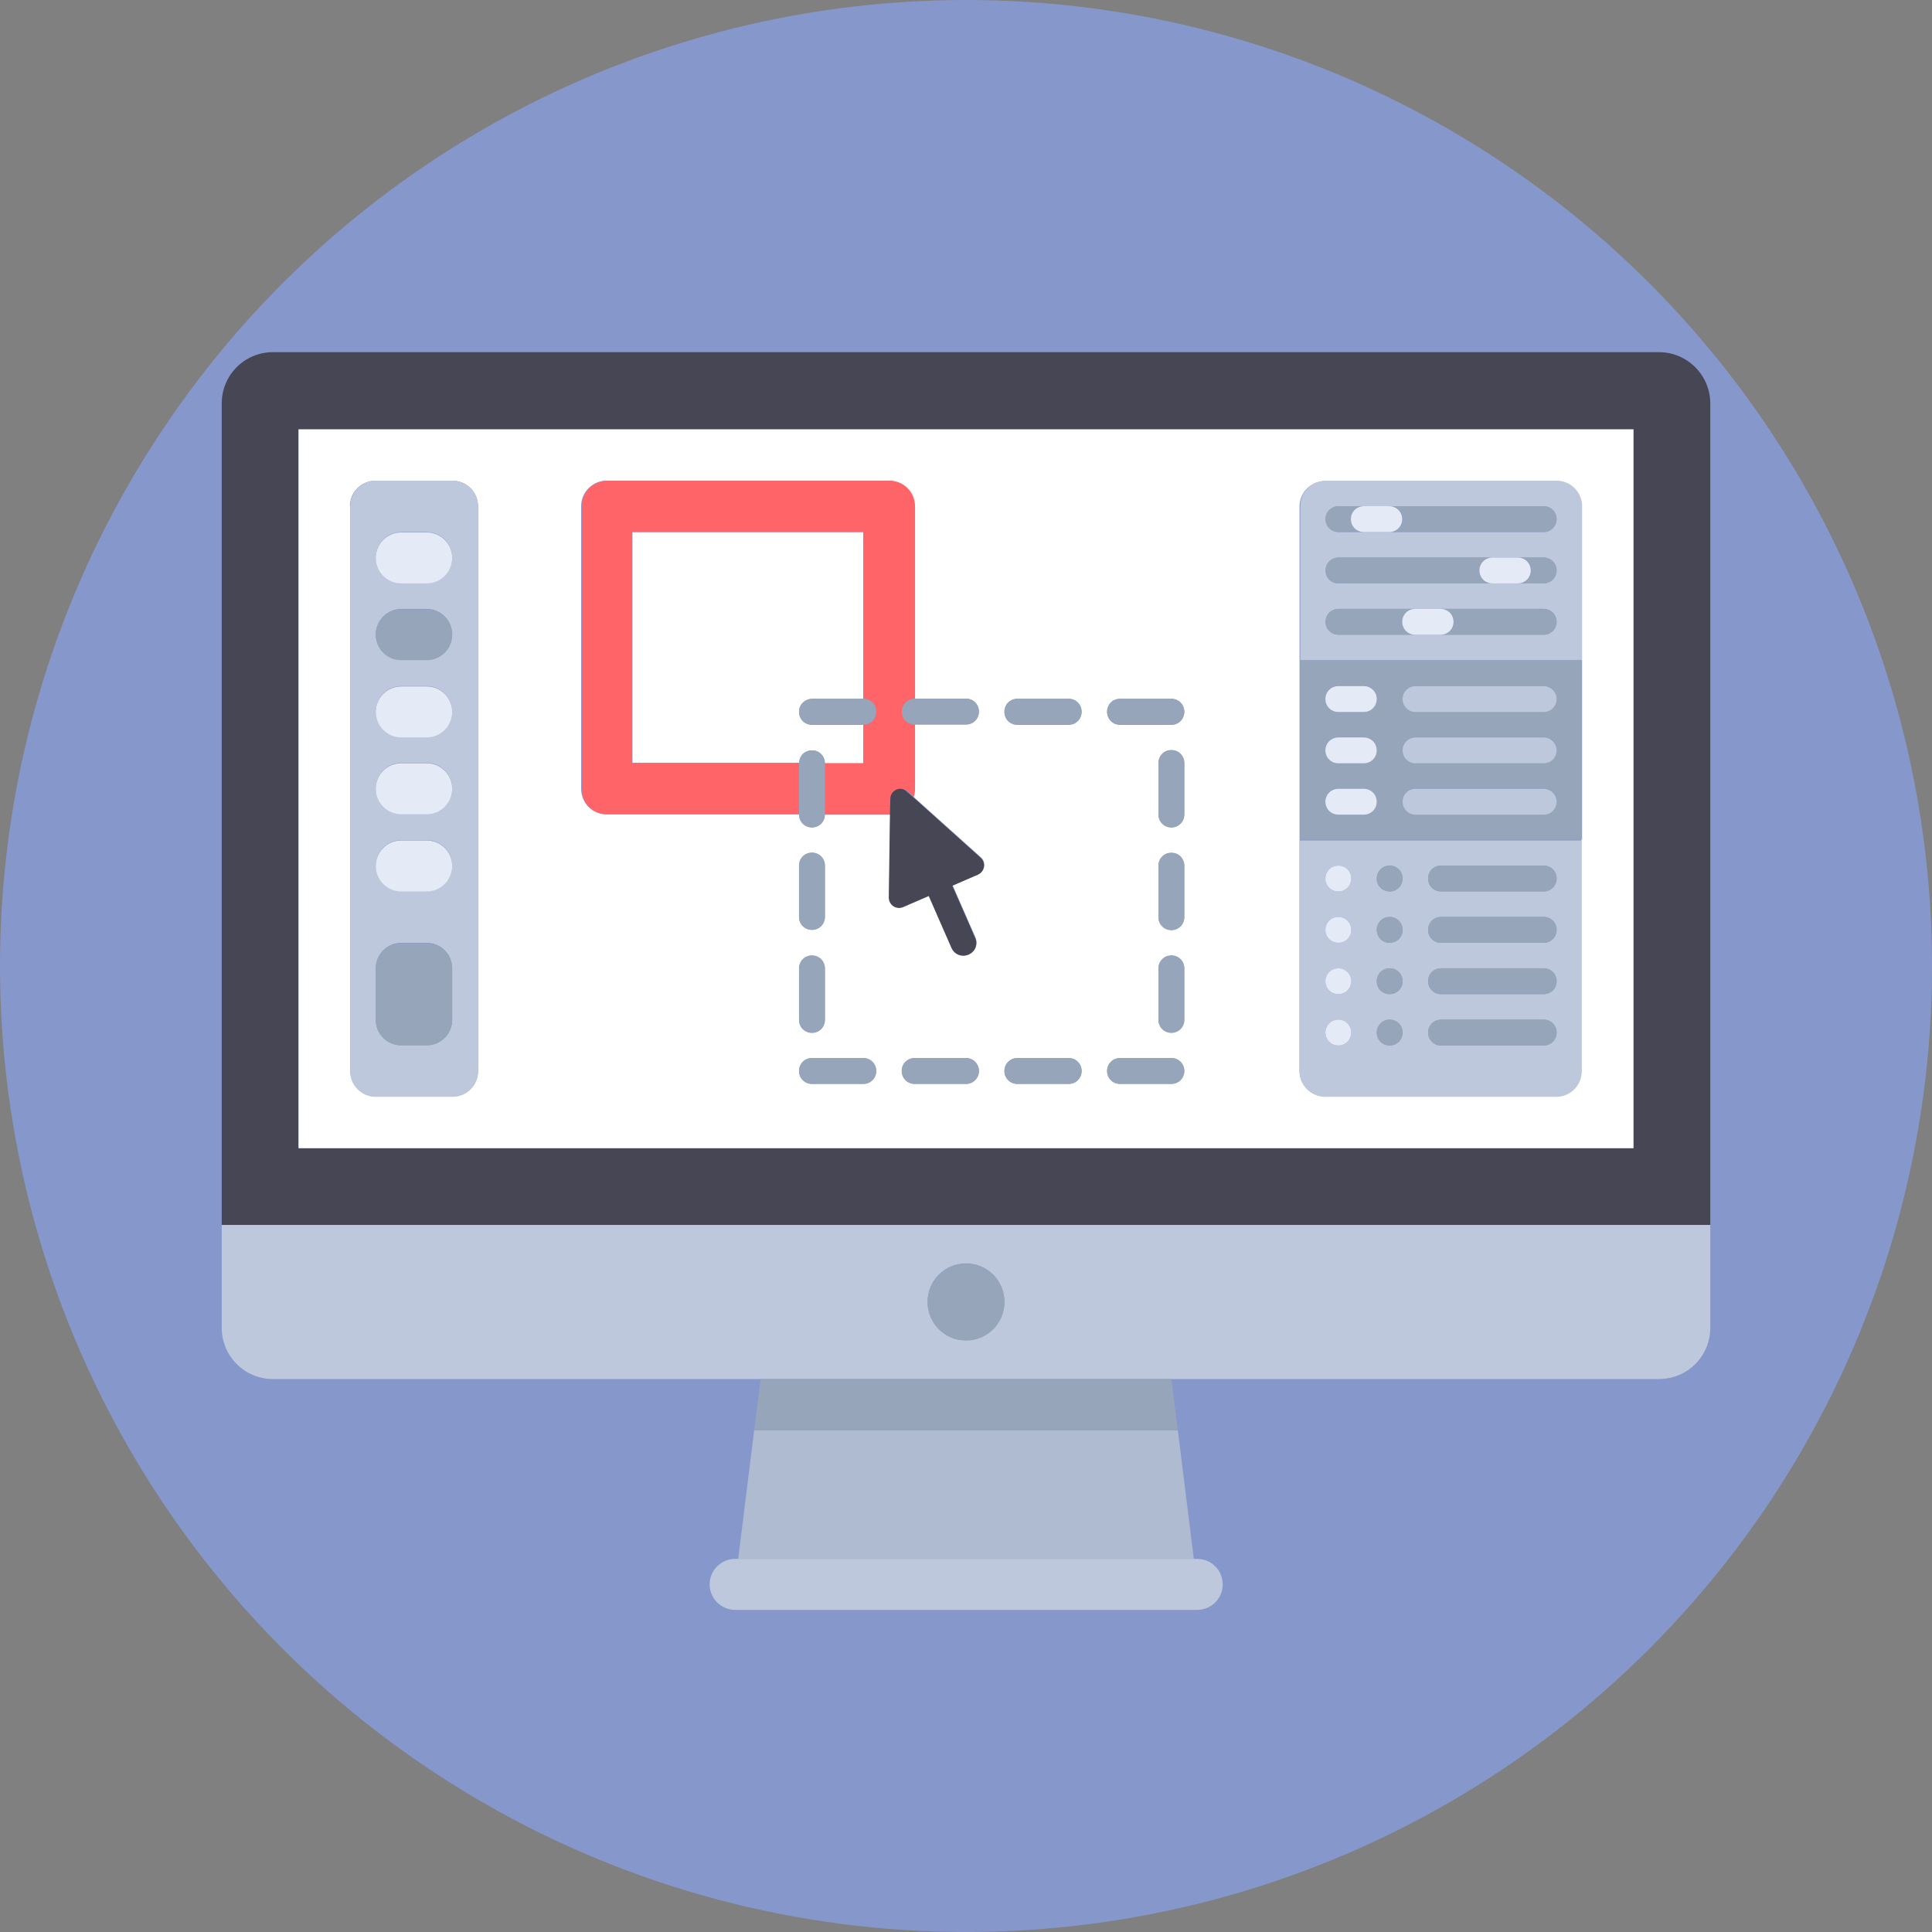 <?xml version="1.0" encoding="utf-8"?>
<!-- Generator: Adobe Illustrator 21.0.2, SVG Export Plug-In . SVG Version: 6.00 Build 0)  -->
<svg version="1.1" id="Layer_1" xmlns="http://www.w3.org/2000/svg" xmlns:xlink="http://www.w3.org/1999/xlink" x="0px" y="0px"
	 viewBox="0 0 508 508" style="enable-background:new 0 0 508 508;" xml:space="preserve">
<rect x="0" y="0" width="508" height="508" fill="#808080" stroke="none"/>
<style type="text/css">
	.st0{fill:#8697CB;}
	.st1{fill:#464655;}
	.st2{fill:#FFFFFF;}
	.st3{fill:#BEC8DC;}
	.st4{fill:#AFBBD0;}
	.st5{fill:#96A5B9;}
	.st6{fill:#E4EAF6;}
	.st7{fill:#FF6469;}
</style>
<circle class="st0" cx="254" cy="254" r="254"/>
<g>
	<path class="st1" d="M436.2,92.6H71.8c-7.5,0-13.5,6-13.5,13.5v216h391.4v-216C449.7,98.7,443.7,92.6,436.2,92.6z M429.5,301.9
		h-351v-189h351V301.9z"/>
	<g>
		<path class="st2" d="M213.5,197.3c1.9,0,3.4,1.5,3.4,3.4H227v-10.1h-13.5c-1.9,0-3.4-1.5-3.4-3.4s1.5-3.4,3.4-3.4H227v-43.9h-60.7
			v60.7h43.9C210.1,198.8,211.6,197.3,213.5,197.3z"/>
		<path class="st2" d="M78.5,301.9h351v-189h-351V301.9z M227,285h-13.5c-1.9,0-3.4-1.5-3.4-3.4c0-1.9,1.5-3.4,3.4-3.4H227
			c1.9,0,3.4,1.5,3.4,3.4C230.4,283.5,228.9,285,227,285z M213.5,251.3c1.9,0,3.4,1.5,3.4,3.4v13.5c0,1.9-1.5,3.4-3.4,3.4
			s-3.4-1.5-3.4-3.4v-13.5C210.1,252.8,211.6,251.3,213.5,251.3z M210.1,241.1v-13.5c0-1.9,1.5-3.4,3.4-3.4s3.4,1.5,3.4,3.4v13.5
			c0,1.9-1.5,3.4-3.4,3.4S210.1,243,210.1,241.1z M254,285h-13.5c-1.9,0-3.4-1.5-3.4-3.4c0-1.9,1.5-3.4,3.4-3.4H254
			c1.9,0,3.4,1.5,3.4,3.4C257.4,283.5,255.9,285,254,285z M311.4,268.1c0,1.9-1.5,3.4-3.4,3.4c-1.9,0-3.4-1.5-3.4-3.4v-13.5
			c0-1.9,1.5-3.4,3.4-3.4c1.9,0,3.4,1.5,3.4,3.4V268.1z M311.4,241.1c0,1.9-1.5,3.4-3.4,3.4c-1.9,0-3.4-1.5-3.4-3.4v-13.5
			c0-1.9,1.5-3.4,3.4-3.4c1.9,0,3.4,1.5,3.4,3.4V241.1z M311.4,214.1c0,1.9-1.5,3.4-3.4,3.4c-1.9,0-3.4-1.5-3.4-3.4v-13.5
			c0-1.9,1.5-3.4,3.4-3.4c1.9,0,3.4,1.5,3.4,3.4V214.1z M341.7,220.9v-47.2v-40.5c0-3.7,3-6.7,6.7-6.7h60.7c3.7,0,6.7,3,6.7,6.7
			v40.5v47.2v60.7c0,3.7-3,6.7-6.7,6.7h-60.7c-3.7,0-6.7-3-6.7-6.7V220.9z M294.5,183.8H308c1.9,0,3.4,1.5,3.4,3.4s-1.5,3.4-3.4,3.4
			h-13.5c-1.9,0-3.4-1.5-3.4-3.4C291.1,185.3,292.6,183.8,294.5,183.8z M294.5,278.2H308c1.9,0,3.4,1.5,3.4,3.4
			c0,1.9-1.5,3.4-3.4,3.4h-13.5c-1.9,0-3.4-1.5-3.4-3.4C291.1,279.8,292.6,278.2,294.5,278.2z M267.5,183.8H281
			c1.9,0,3.4,1.5,3.4,3.4s-1.5,3.4-3.4,3.4h-13.5c-1.9,0-3.4-1.5-3.4-3.4S265.6,183.8,267.5,183.8z M267.5,278.2H281
			c1.9,0,3.4,1.5,3.4,3.4c0,1.9-1.5,3.4-3.4,3.4h-13.5c-1.9,0-3.4-1.5-3.4-3.4C264.1,279.8,265.6,278.2,267.5,278.2z M152.8,133.1
			c0-3.7,3-6.7,6.7-6.7h74.2c3.7,0,6.7,3,6.7,6.7v50.6H254c1.9,0,3.4,1.5,3.4,3.4s-1.5,3.4-3.4,3.4h-13.5v16.9
			c0,0.7-0.1,1.4-0.3,2.1l17.7,15.9c1.5,1.3,1.1,3.7-0.7,4.5l-6.7,2.9l6,13.7c0.7,1.7,0,3.7-1.7,4.4c-0.4,0.2-0.9,0.3-1.4,0.3
			c-1.3,0-2.5-0.8-3.1-2l-6-13.7l-6.7,2.9c-1.8,0.8-3.8-0.5-3.8-2.5l0.3-21.8c-0.1,0-0.2,0-0.3,0h-16.9c0,1.9-1.5,3.4-3.4,3.4
			s-3.4-1.5-3.4-3.4h-50.6c-3.7,0-6.7-3-6.7-6.7L152.8,133.1L152.8,133.1z M92,133.1c0-3.7,3-6.7,6.7-6.7H119c3.7,0,6.7,3,6.7,6.7
			v148.5c0,3.7-3,6.7-6.7,6.7H98.8c-3.7,0-6.7-3-6.7-6.7V133.1z"/>
	</g>
	<path class="st3" d="M58.3,349.1c0,7.5,6,13.5,13.5,13.5H200h108h128.2c7.5,0,13.5-6,13.5-13.5v-27H58.3V349.1z M254,332.2
		c5.6,0,10.1,4.5,10.1,10.1s-4.5,10.1-10.1,10.1c-5.6,0-10.1-4.5-10.1-10.1S248.4,332.2,254,332.2z"/>
	<polygon class="st4" points="194.1,409.9 313.9,409.9 309.7,376.1 198.3,376.1 	"/>
	<path class="st3" d="M193.3,409.9c-3.7,0-6.7,3-6.7,6.7c0,3.7,3,6.7,6.7,6.7h121.5c3.7,0,6.7-3,6.7-6.7c0-3.7-3-6.7-6.7-6.7h-0.8
		H194.1H193.3z"/>
	<g>
		<polygon class="st5" points="198.3,376.1 309.7,376.1 308,362.6 200,362.6 		"/>
		<circle class="st5" cx="254" cy="342.4" r="10.1"/>
	</g>
	<path class="st3" d="M98.8,288.4H119c3.7,0,6.7-3,6.7-6.7V133.1c0-3.7-3-6.7-6.7-6.7H98.8c-3.7,0-6.7,3-6.7,6.7v148.5
		C92,285.3,95,288.4,98.8,288.4z M105.5,139.9h6.7c3.7,0,6.7,3,6.7,6.7s-3,6.7-6.7,6.7h-6.7c-3.7,0-6.7-3-6.7-6.7
		C98.8,142.9,101.8,139.9,105.5,139.9z M105.5,160.1h6.7c3.7,0,6.7,3,6.7,6.7s-3,6.7-6.7,6.7h-6.7c-3.7,0-6.7-3-6.7-6.7
		C98.8,163.2,101.8,160.1,105.5,160.1z M105.5,180.4h6.7c3.7,0,6.7,3,6.7,6.7c0,3.7-3,6.7-6.7,6.7h-6.7c-3.7,0-6.7-3-6.7-6.7
		C98.8,183.4,101.8,180.4,105.5,180.4z M105.5,200.6h6.7c3.7,0,6.7,3,6.7,6.7c0,3.7-3,6.7-6.7,6.7h-6.7c-3.7,0-6.7-3-6.7-6.7
		C98.8,203.7,101.8,200.6,105.5,200.6z M105.5,220.9h6.7c3.7,0,6.7,3,6.7,6.7c0,3.7-3,6.7-6.7,6.7h-6.7c-3.7,0-6.7-3-6.7-6.7
		C98.8,223.9,101.8,220.9,105.5,220.9z M98.8,254.6c0-3.7,3-6.7,6.7-6.7h6.7c3.7,0,6.7,3,6.7,6.7v13.5c0,3.7-3,6.7-6.7,6.7h-6.7
		c-3.7,0-6.7-3-6.7-6.7C98.8,268.1,98.8,254.6,98.8,254.6z"/>
	<path class="st6" d="M105.5,153.4h6.7c3.7,0,6.7-3,6.7-6.7c0-3.7-3-6.7-6.7-6.7h-6.7c-3.7,0-6.7,3-6.7,6.7
		C98.8,150.4,101.8,153.4,105.5,153.4z"/>
	<path class="st5" d="M105.5,173.6h6.7c3.7,0,6.7-3,6.7-6.7c0-3.7-3-6.7-6.7-6.7h-6.7c-3.7,0-6.7,3-6.7,6.7
		C98.8,170.6,101.8,173.6,105.5,173.6z"/>
	<g>
		<path class="st6" d="M105.5,193.9h6.7c3.7,0,6.7-3,6.7-6.7s-3-6.7-6.7-6.7h-6.7c-3.7,0-6.7,3-6.7,6.7S101.8,193.9,105.5,193.9z"/>
		<path class="st6" d="M105.5,214.1h6.7c3.7,0,6.7-3,6.7-6.7c0-3.7-3-6.7-6.7-6.7h-6.7c-3.7,0-6.7,3-6.7,6.7
			C98.8,211.1,101.8,214.1,105.5,214.1z"/>
		<path class="st6" d="M105.5,234.4h6.7c3.7,0,6.7-3,6.7-6.7s-3-6.7-6.7-6.7h-6.7c-3.7,0-6.7,3-6.7,6.7S101.8,234.4,105.5,234.4z"/>
	</g>
	<path class="st5" d="M105.5,274.9h6.7c3.7,0,6.7-3,6.7-6.7v-13.5c0-3.7-3-6.7-6.7-6.7h-6.7c-3.7,0-6.7,3-6.7,6.7v13.5
		C98.8,271.9,101.8,274.9,105.5,274.9z"/>
	<g>
		<path class="st3" d="M416,133.1c0-3.7-3-6.7-6.7-6.7h-60.7c-3.7,0-6.7,3-6.7,6.7v40.5H416L416,133.1L416,133.1z M405.9,166.9h-27
			h-6.7h-20.2c-1.9,0-3.4-1.5-3.4-3.4s1.5-3.4,3.4-3.4h20.2h6.7h27c1.9,0,3.4,1.5,3.4,3.4S407.7,166.9,405.9,166.9z M405.9,153.4
			h-6.7h-6.7h-40.5c-1.9,0-3.4-1.5-3.4-3.4c0-1.9,1.5-3.4,3.4-3.4h40.5h6.7h6.7c1.9,0,3.4,1.5,3.4,3.4
			C409.2,151.9,407.7,153.4,405.9,153.4z M405.9,139.9h-40.5h-6.7h-6.7c-1.9,0-3.4-1.5-3.4-3.4c0-1.9,1.5-3.4,3.4-3.4h6.7h6.7h40.5
			c1.9,0,3.4,1.5,3.4,3.4C409.2,138.4,407.7,139.9,405.9,139.9z"/>
		<path class="st3" d="M348.5,288.4h60.7c3.7,0,6.7-3,6.7-6.7v-60.7h-74.2v60.7C341.7,285.3,344.8,288.4,348.5,288.4z M378.9,227.6
			h27c1.9,0,3.4,1.5,3.4,3.4s-1.5,3.4-3.4,3.4h-27c-1.9,0-3.4-1.5-3.4-3.4S377,227.6,378.9,227.6z M378.9,241.1h27
			c1.9,0,3.4,1.5,3.4,3.4s-1.5,3.4-3.4,3.4h-27c-1.9,0-3.4-1.5-3.4-3.4C375.5,242.6,377,241.1,378.9,241.1z M378.9,254.6h27
			c1.9,0,3.4,1.5,3.4,3.4c0,1.9-1.5,3.4-3.4,3.4h-27c-1.9,0-3.4-1.5-3.4-3.4C375.5,256.1,377,254.6,378.9,254.6z M378.9,268.1h27
			c1.9,0,3.4,1.5,3.4,3.4s-1.5,3.4-3.4,3.4h-27c-1.9,0-3.4-1.5-3.4-3.4C375.5,269.6,377,268.1,378.9,268.1z M365.4,227.6
			L365.4,227.6c1.9,0,3.4,1.5,3.4,3.4s-1.5,3.4-3.4,3.4l0,0c-1.9,0-3.4-1.5-3.4-3.4S363.5,227.6,365.4,227.6z M365.4,241.1
			L365.4,241.1c1.9,0,3.4,1.5,3.4,3.4s-1.5,3.4-3.4,3.4l0,0c-1.9,0-3.4-1.5-3.4-3.4S363.5,241.1,365.4,241.1z M365.4,254.6
			L365.4,254.6c1.9,0,3.4,1.5,3.4,3.4c0,1.9-1.5,3.4-3.4,3.4l0,0c-1.9,0-3.4-1.5-3.4-3.4C362,256.1,363.5,254.6,365.4,254.6z
			 M365.4,268.1L365.4,268.1c1.9,0,3.4,1.5,3.4,3.4s-1.5,3.4-3.4,3.4l0,0c-1.9,0-3.4-1.5-3.4-3.4C362,269.6,363.5,268.1,365.4,268.1
			z M351.9,227.6L351.9,227.6c1.9,0,3.4,1.5,3.4,3.4s-1.5,3.4-3.4,3.4l0,0c-1.9,0-3.4-1.5-3.4-3.4S350,227.6,351.9,227.6z
			 M351.9,241.1L351.9,241.1c1.9,0,3.4,1.5,3.4,3.4s-1.5,3.4-3.4,3.4l0,0c-1.9,0-3.4-1.5-3.4-3.4S350,241.1,351.9,241.1z
			 M351.9,254.6L351.9,254.6c1.9,0,3.4,1.5,3.4,3.4c0,1.9-1.5,3.4-3.4,3.4l0,0c-1.9,0-3.4-1.5-3.4-3.4
			C348.5,256.1,350,254.6,351.9,254.6z M351.9,268.1L351.9,268.1c1.9,0,3.4,1.5,3.4,3.4s-1.5,3.4-3.4,3.4l0,0
			c-1.9,0-3.4-1.5-3.4-3.4C348.5,269.6,350,268.1,351.9,268.1z"/>
	</g>
	<g>
		<path class="st5" d="M416,173.6h-74.2v47.2H416V173.6z M358.6,214.1h-6.7c-1.9,0-3.4-1.5-3.4-3.4s1.5-3.4,3.4-3.4h6.7
			c1.9,0,3.4,1.5,3.4,3.4S360.5,214.1,358.6,214.1z M358.6,200.6h-6.7c-1.9,0-3.4-1.5-3.4-3.4s1.5-3.4,3.4-3.4h6.7
			c1.9,0,3.4,1.5,3.4,3.4S360.5,200.6,358.6,200.6z M358.6,187.1h-6.7c-1.9,0-3.4-1.5-3.4-3.4s1.5-3.4,3.4-3.4h6.7
			c1.9,0,3.4,1.5,3.4,3.4S360.5,187.1,358.6,187.1z M405.9,214.1h-33.7c-1.9,0-3.4-1.5-3.4-3.4s1.5-3.4,3.4-3.4h33.7
			c1.9,0,3.4,1.5,3.4,3.4S407.7,214.1,405.9,214.1z M405.9,200.6h-33.7c-1.9,0-3.4-1.5-3.4-3.4s1.5-3.4,3.4-3.4h33.7
			c1.9,0,3.4,1.5,3.4,3.4S407.7,200.6,405.9,200.6z M405.9,187.1h-33.7c-1.9,0-3.4-1.5-3.4-3.4s1.5-3.4,3.4-3.4h33.7
			c1.9,0,3.4,1.5,3.4,3.4S407.7,187.1,405.9,187.1z"/>
		<path class="st5" d="M405.9,133.1h-40.5c1.9,0,3.4,1.5,3.4,3.4s-1.5,3.4-3.4,3.4h40.5c1.9,0,3.4-1.5,3.4-3.4
			S407.7,133.1,405.9,133.1z"/>
		<path class="st5" d="M355.2,136.5c0-1.9,1.5-3.4,3.4-3.4h-6.7c-1.9,0-3.4,1.5-3.4,3.4c0,1.9,1.5,3.4,3.4,3.4h6.7
			C356.7,139.9,355.2,138.4,355.2,136.5z"/>
		<path class="st5" d="M405.9,160.1h-27c1.9,0,3.4,1.5,3.4,3.4s-1.5,3.4-3.4,3.4h27c1.9,0,3.4-1.5,3.4-3.4S407.7,160.1,405.9,160.1z
			"/>
		<path class="st5" d="M368.7,163.5c0-1.9,1.5-3.4,3.4-3.4h-20.2c-1.9,0-3.4,1.5-3.4,3.4s1.5,3.4,3.4,3.4h20.2
			C370.2,166.9,368.7,165.4,368.7,163.5z"/>
	</g>
	<path class="st3" d="M405.9,180.4h-33.7c-1.9,0-3.4,1.5-3.4,3.4s1.5,3.4,3.4,3.4h33.7c1.9,0,3.4-1.5,3.4-3.4
		S407.7,180.4,405.9,180.4z"/>
	<g>
		<path class="st5" d="M389,150c0-1.9,1.5-3.4,3.4-3.4h-40.5c-1.9,0-3.4,1.5-3.4,3.4s1.5,3.4,3.4,3.4h40.5
			C390.5,153.4,389,151.9,389,150z"/>
		<path class="st5" d="M405.9,146.6h-6.7c1.9,0,3.4,1.5,3.4,3.4s-1.5,3.4-3.4,3.4h6.7c1.9,0,3.4-1.5,3.4-3.4
			S407.7,146.6,405.9,146.6z"/>
	</g>
	<g>
		<path class="st6" d="M368.7,136.5c0-1.9-1.5-3.4-3.4-3.4h-6.7c-1.9,0-3.4,1.5-3.4,3.4c0,1.9,1.5,3.4,3.4,3.4h6.7
			C367.2,139.9,368.7,138.4,368.7,136.5z"/>
		<path class="st6" d="M382.2,163.5c0-1.9-1.5-3.4-3.4-3.4h-6.7c-1.9,0-3.4,1.5-3.4,3.4s1.5,3.4,3.4,3.4h6.7
			C380.7,166.9,382.2,165.4,382.2,163.5z"/>
		<path class="st6" d="M358.6,180.4h-6.7c-1.9,0-3.4,1.5-3.4,3.4s1.5,3.4,3.4,3.4h6.7c1.9,0,3.4-1.5,3.4-3.4
			S360.5,180.4,358.6,180.4z"/>
	</g>
	<path class="st3" d="M405.9,193.9h-33.7c-1.9,0-3.4,1.5-3.4,3.4s1.5,3.4,3.4,3.4h33.7c1.9,0,3.4-1.5,3.4-3.4
		S407.7,193.9,405.9,193.9z"/>
	<path class="st6" d="M358.6,193.9h-6.7c-1.9,0-3.4,1.5-3.4,3.4s1.5,3.4,3.4,3.4h6.7c1.9,0,3.4-1.5,3.4-3.4S360.5,193.9,358.6,193.9
		z"/>
	<path class="st3" d="M405.9,207.4h-33.7c-1.9,0-3.4,1.5-3.4,3.4s1.5,3.4,3.4,3.4h33.7c1.9,0,3.4-1.5,3.4-3.4
		S407.7,207.4,405.9,207.4z"/>
	<g>
		<path class="st6" d="M358.6,207.4h-6.7c-1.9,0-3.4,1.5-3.4,3.4s1.5,3.4,3.4,3.4h6.7c1.9,0,3.4-1.5,3.4-3.4
			S360.5,207.4,358.6,207.4z"/>
		<path class="st6" d="M351.9,247.9L351.9,247.9c1.9,0,3.4-1.5,3.4-3.4s-1.5-3.4-3.4-3.4l0,0c-1.9,0-3.4,1.5-3.4,3.4
			C348.5,246.4,350,247.9,351.9,247.9z"/>
		<path class="st6" d="M351.9,234.4L351.9,234.4c1.9,0,3.4-1.5,3.4-3.4s-1.5-3.4-3.4-3.4l0,0c-1.9,0-3.4,1.5-3.4,3.4
			S350,234.4,351.9,234.4z"/>
		<path class="st6" d="M351.9,274.9L351.9,274.9c1.9,0,3.4-1.5,3.4-3.4s-1.5-3.4-3.4-3.4l0,0c-1.9,0-3.4,1.5-3.4,3.4
			S350,274.9,351.9,274.9z"/>
		<path class="st6" d="M351.9,261.4L351.9,261.4c1.9,0,3.4-1.5,3.4-3.4c0-1.9-1.5-3.4-3.4-3.4l0,0c-1.9,0-3.4,1.5-3.4,3.4
			C348.5,259.9,350,261.4,351.9,261.4z"/>
	</g>
	<g>
		<path class="st5" d="M365.4,247.9L365.4,247.9c1.9,0,3.4-1.5,3.4-3.4s-1.5-3.4-3.4-3.4l0,0c-1.9,0-3.4,1.5-3.4,3.4
			C362,246.4,363.5,247.9,365.4,247.9z"/>
		<path class="st5" d="M365.4,234.4L365.4,234.4c1.9,0,3.4-1.5,3.4-3.4s-1.5-3.4-3.4-3.4l0,0c-1.9,0-3.4,1.5-3.4,3.4
			S363.5,234.4,365.4,234.4z"/>
		<path class="st5" d="M365.4,274.9L365.4,274.9c1.9,0,3.4-1.5,3.4-3.4s-1.5-3.4-3.4-3.4l0,0c-1.9,0-3.4,1.5-3.4,3.4
			S363.5,274.9,365.4,274.9z"/>
		<path class="st5" d="M365.4,261.4L365.4,261.4c1.9,0,3.4-1.5,3.4-3.4c0-1.9-1.5-3.4-3.4-3.4l0,0c-1.9,0-3.4,1.5-3.4,3.4
			C362,259.9,363.5,261.4,365.4,261.4z"/>
		<path class="st5" d="M378.9,247.9h27c1.9,0,3.4-1.5,3.4-3.4s-1.5-3.4-3.4-3.4h-27c-1.9,0-3.4,1.5-3.4,3.4
			C375.5,246.4,377,247.9,378.9,247.9z"/>
		<path class="st5" d="M378.9,234.4h27c1.9,0,3.4-1.5,3.4-3.4s-1.5-3.4-3.4-3.4h-27c-1.9,0-3.4,1.5-3.4,3.4S377,234.4,378.9,234.4z"
			/>
		<path class="st5" d="M378.9,274.9h27c1.9,0,3.4-1.5,3.4-3.4s-1.5-3.4-3.4-3.4h-27c-1.9,0-3.4,1.5-3.4,3.4
			C375.5,273.4,377,274.9,378.9,274.9z"/>
		<path class="st5" d="M378.9,261.4h27c1.9,0,3.4-1.5,3.4-3.4c0-1.9-1.5-3.4-3.4-3.4h-27c-1.9,0-3.4,1.5-3.4,3.4
			C375.5,259.9,377,261.4,378.9,261.4z"/>
	</g>
	<path class="st6" d="M402.5,150c0-1.9-1.5-3.4-3.4-3.4h-6.7c-1.9,0-3.4,1.5-3.4,3.4s1.5,3.4,3.4,3.4h6.7
		C401,153.4,402.5,151.9,402.5,150z"/>
	<path class="st7" d="M159.5,214.1h50.6v-13.5h-43.9v-60.7H227v43.9c1.9,0,3.4,1.5,3.4,3.4s-1.5,3.4-3.4,3.4v10.1h-10.1v13.5h16.9
		c0.1,0,0.2,0,0.3,0l0.1-4.1c0-2.3,2.8-3.5,4.5-2l1.6,1.4c0.2-0.7,0.3-1.4,0.3-2.1v-16.9c-1.9,0-3.4-1.5-3.4-3.4s1.5-3.4,3.4-3.4
		v-50.6c0-3.7-3-6.7-6.7-6.7h-74.2c-3.7,0-6.7,3-6.7,6.7v74.2C152.8,211.1,155.8,214.1,159.5,214.1z"/>
	<g>
		<path class="st5" d="M213.5,244.5c1.9,0,3.4-1.5,3.4-3.4v-13.5c0-1.9-1.5-3.4-3.4-3.4s-3.4,1.5-3.4,3.4v13.5
			C210.1,243,211.6,244.5,213.5,244.5z"/>
		<path class="st5" d="M294.5,285H308c1.9,0,3.4-1.5,3.4-3.4c0-1.9-1.5-3.4-3.4-3.4h-13.5c-1.9,0-3.4,1.5-3.4,3.4
			C291.1,283.5,292.6,285,294.5,285z"/>
		<path class="st5" d="M308,251.3c-1.9,0-3.4,1.5-3.4,3.4v13.5c0,1.9,1.5,3.4,3.4,3.4c1.9,0,3.4-1.5,3.4-3.4v-13.5
			C311.4,252.8,309.9,251.3,308,251.3z"/>
		<path class="st5" d="M294.5,190.5H308c1.9,0,3.4-1.5,3.4-3.4s-1.5-3.4-3.4-3.4h-13.5c-1.9,0-3.4,1.5-3.4,3.4
			C291.1,189,292.6,190.5,294.5,190.5z"/>
		<path class="st5" d="M308,197.3c-1.9,0-3.4,1.5-3.4,3.4v13.5c0,1.9,1.5,3.4,3.4,3.4c1.9,0,3.4-1.5,3.4-3.4v-13.5
			C311.4,198.8,309.9,197.3,308,197.3z"/>
		<path class="st5" d="M254,278.2h-13.5c-1.9,0-3.4,1.5-3.4,3.4c0,1.9,1.5,3.4,3.4,3.4H254c1.9,0,3.4-1.5,3.4-3.4
			C257.4,279.8,255.9,278.2,254,278.2z"/>
		<path class="st5" d="M213.5,197.3c-1.9,0-3.4,1.5-3.4,3.4v13.5c0,1.9,1.5,3.4,3.4,3.4s3.4-1.5,3.4-3.4v-13.5
			C216.9,198.8,215.4,197.3,213.5,197.3z"/>
		<path class="st5" d="M227,278.2h-13.5c-1.9,0-3.4,1.5-3.4,3.4c0,1.9,1.5,3.4,3.4,3.4H227c1.9,0,3.4-1.5,3.4-3.4
			C230.4,279.8,228.9,278.2,227,278.2z"/>
		<path class="st5" d="M210.1,268.1c0,1.9,1.5,3.4,3.4,3.4s3.4-1.5,3.4-3.4v-13.5c0-1.9-1.5-3.4-3.4-3.4s-3.4,1.5-3.4,3.4V268.1z"/>
		<path class="st5" d="M308,224.3c-1.9,0-3.4,1.5-3.4,3.4v13.5c0,1.9,1.5,3.4,3.4,3.4c1.9,0,3.4-1.5,3.4-3.4v-13.5
			C311.4,225.8,309.9,224.3,308,224.3z"/>
		<path class="st5" d="M267.5,190.5H281c1.9,0,3.4-1.5,3.4-3.4s-1.5-3.4-3.4-3.4h-13.5c-1.9,0-3.4,1.5-3.4,3.4
			S265.6,190.5,267.5,190.5z"/>
		<path class="st5" d="M210.1,187.1c0,1.9,1.5,3.4,3.4,3.4H227c1.9,0,3.4-1.5,3.4-3.4s-1.5-3.4-3.4-3.4h-13.5
			C211.6,183.8,210.1,185.3,210.1,187.1z"/>
		<path class="st5" d="M267.5,285H281c1.9,0,3.4-1.5,3.4-3.4c0-1.9-1.5-3.4-3.4-3.4h-13.5c-1.9,0-3.4,1.5-3.4,3.4
			C264.1,283.5,265.6,285,267.5,285z"/>
		<path class="st5" d="M237.1,187.1c0,1.9,1.5,3.4,3.4,3.4H254c1.9,0,3.4-1.5,3.4-3.4s-1.5-3.4-3.4-3.4h-13.5
			C238.6,183.8,237.1,185.3,237.1,187.1z"/>
	</g>
	<path class="st1" d="M234.1,210.1l-0.1,4.1l-0.3,21.8c0,2,2,3.3,3.8,2.5l6.7-2.9l6,13.7c0.6,1.3,1.8,2,3.1,2c0.5,0,0.9-0.1,1.4-0.3
		c1.7-0.8,2.5-2.7,1.7-4.4l-6-13.7l6.7-2.9c1.8-0.8,2.2-3.2,0.7-4.5l-17.7-15.9l-1.6-1.4C236.9,206.5,234.1,207.7,234.1,210.1z"/>
</g>
</svg>
